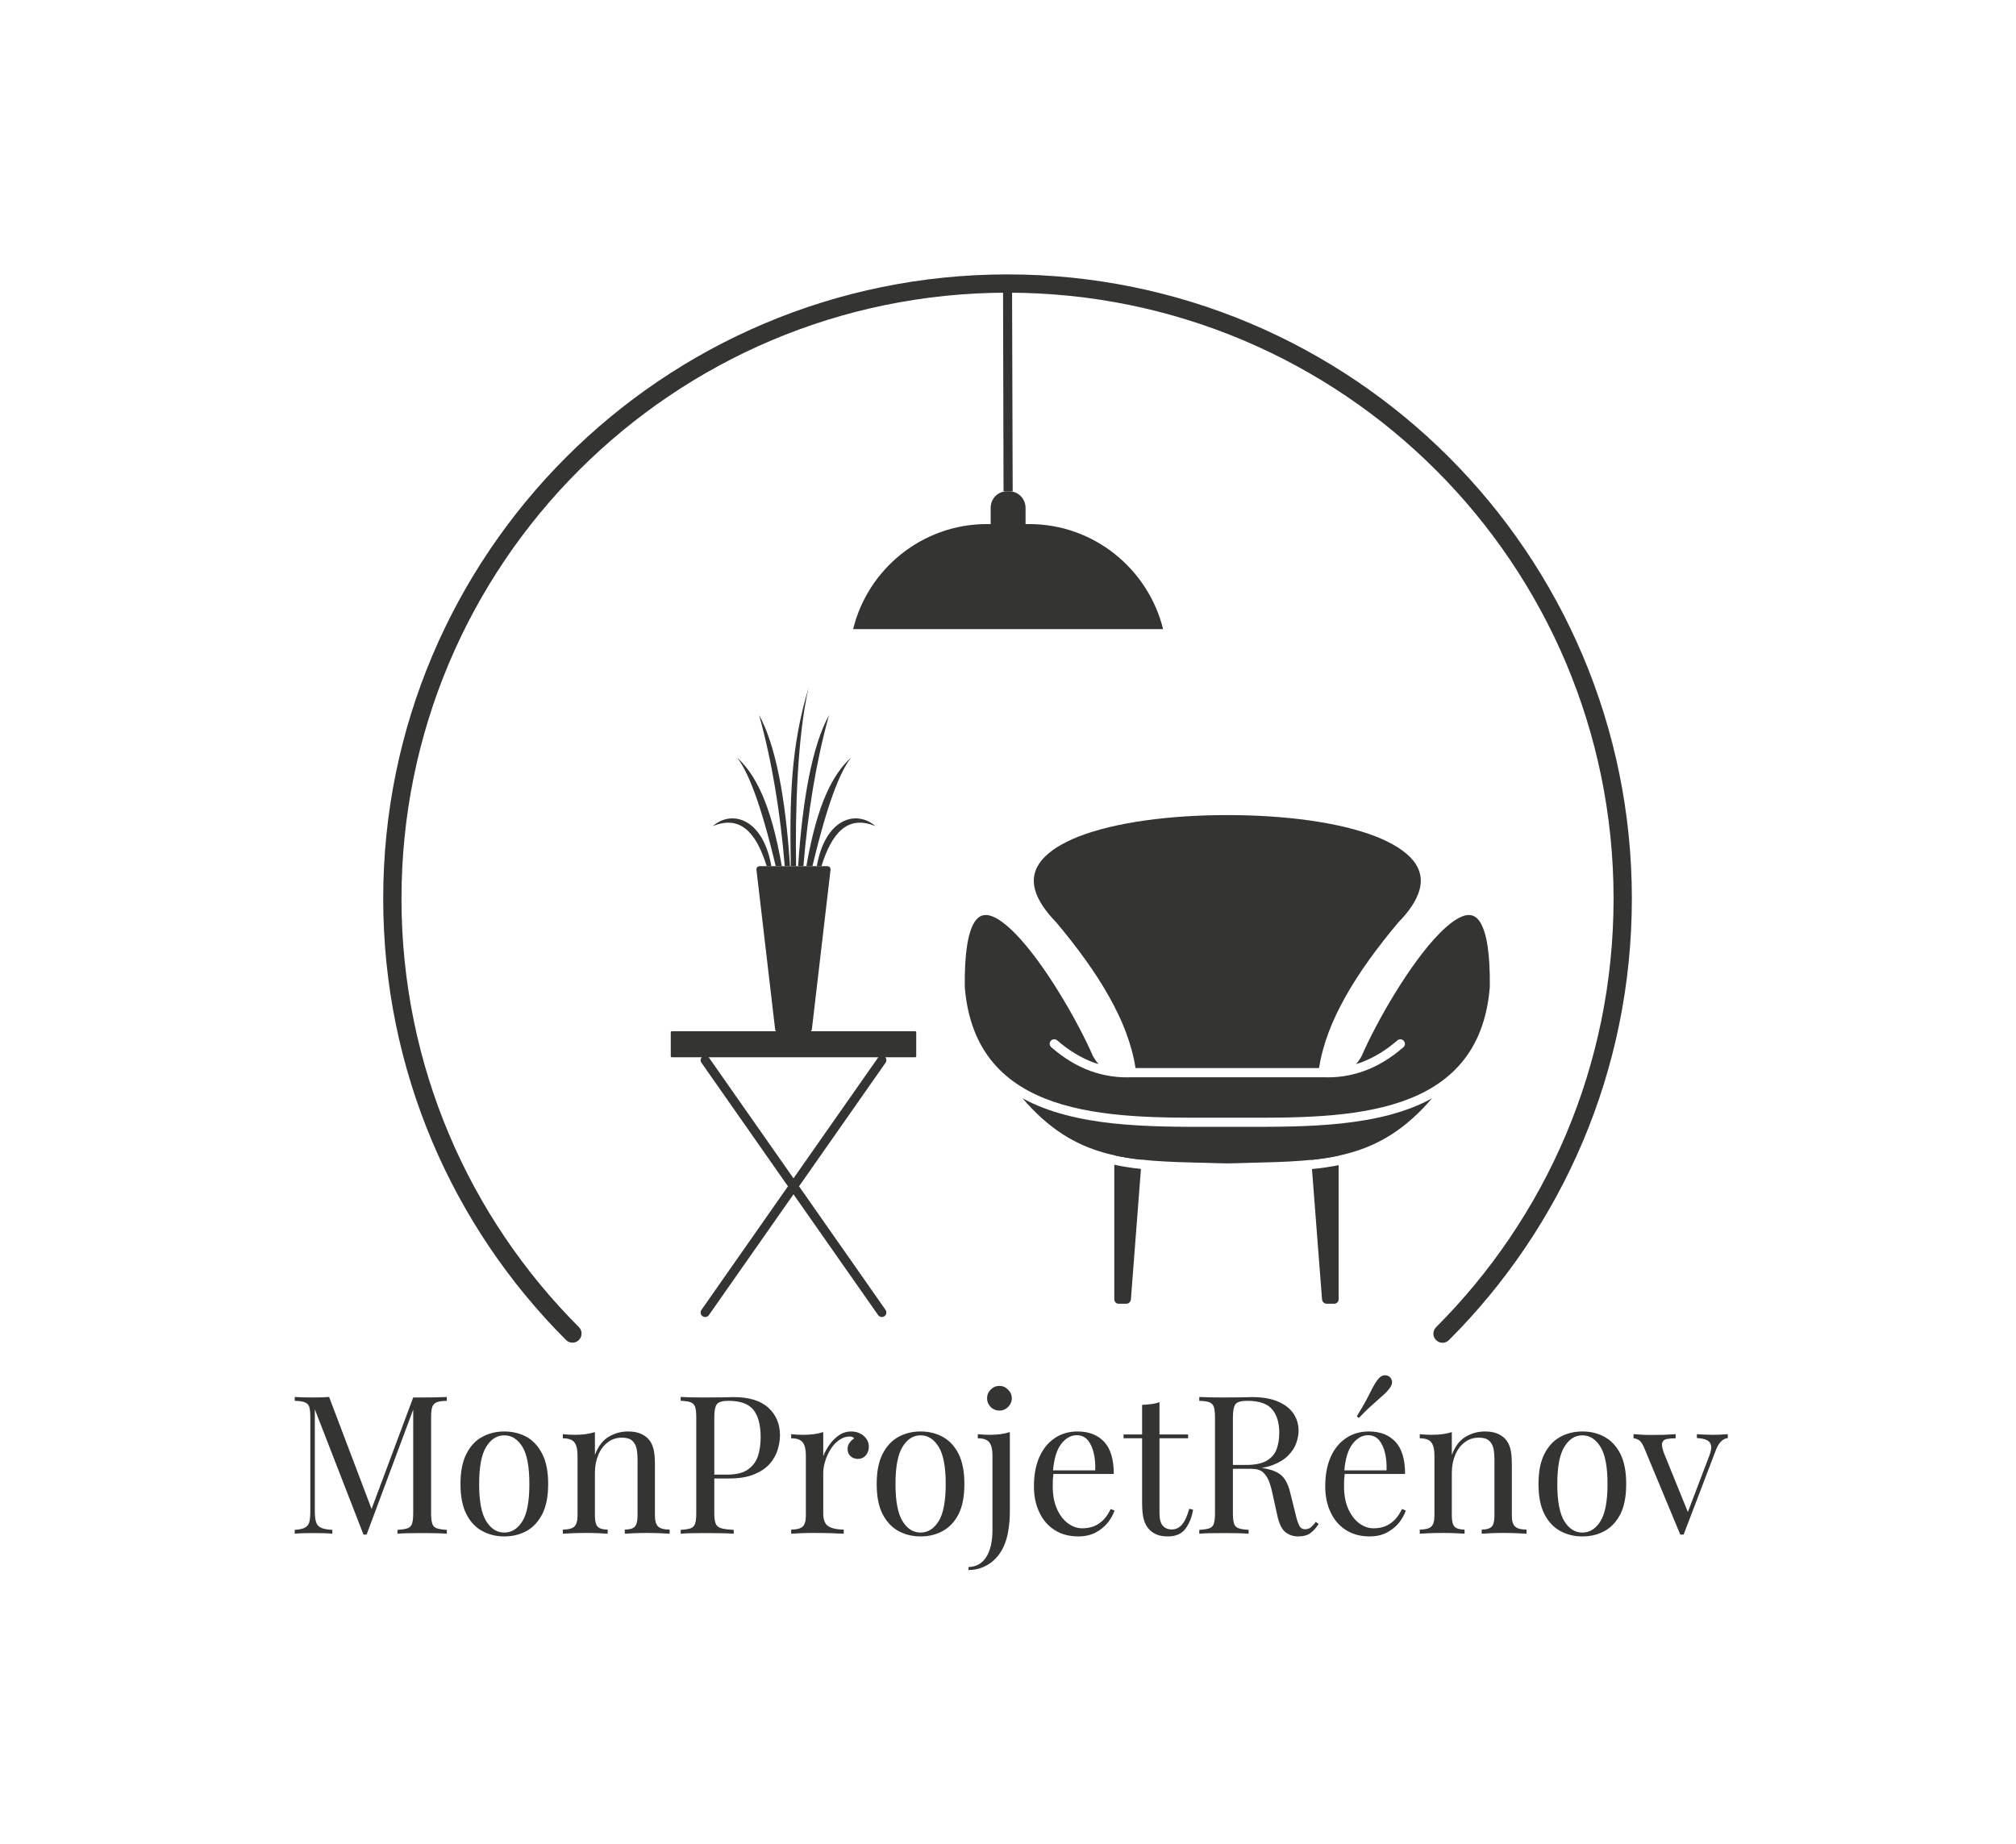 <svg xmlns="http://www.w3.org/2000/svg" version="1.1" xmlns:xlink="http://www.w3.org/1999/xlink" xmlns:svgjs="http://svgjs.dev/svgjs" viewBox="0 0 13.322 12.187"><g transform="matrix(0.851,0,0,0.851,1.894,9.087)"><g transform="matrix(1,0,0,1,0,0)" clip-path="url(#SvgjsClipPath6570)"><g clip-path="url(#SvgjsClipPath656847d98236-6e21-4ec0-8d8d-801800f629e7)"><path d=" M 5.598 -8.547 C 6.937 -8.547 8.149 -8.004 9.026 -7.127 C 9.903 -6.249 10.446 -5.037 10.446 -3.699 C 10.446 -2.361 9.904 -1.149 9.027 -0.272 C 9.009 -0.253 8.983 -0.246 8.958 -0.252 C 8.934 -0.259 8.914 -0.278 8.907 -0.302 C 8.901 -0.327 8.908 -0.353 8.926 -0.371 C 9.777 -1.223 10.304 -2.399 10.304 -3.699 C 10.304 -4.998 9.777 -6.175 8.926 -7.026 C 8.074 -7.878 6.897 -8.405 5.598 -8.405 C 4.298 -8.405 3.122 -7.878 2.27 -7.026 C 1.419 -6.175 0.892 -4.998 0.892 -3.699 C 0.892 -2.399 1.419 -1.223 2.27 -0.371 C 2.298 -0.343 2.297 -0.298 2.269 -0.271 C 2.241 -0.243 2.196 -0.244 2.169 -0.272 C 1.292 -1.149 0.75 -2.361 0.75 -3.699 C 0.75 -5.037 1.293 -6.249 2.17 -7.127 C 3.047 -8.004 4.259 -8.547 5.598 -8.547" fill="#343432" transform="matrix(1,0,0,1,0,0)" fill-rule="nonzero"></path></g><g clip-path="url(#SvgjsClipPath656847d98236-6e21-4ec0-8d8d-801800f629e7)"><path d=" M 5.633 -8.495 L 5.638 -6.863 L 5.567 -6.863 L 5.563 -8.495 L 5.633 -8.495 Z" fill="#343432" transform="matrix(1,0,0,1,0,0)" fill-rule="nonzero"></path></g><g clip-path="url(#SvgjsClipPath656847d98236-6e21-4ec0-8d8d-801800f629e7)"><path d=" M 5.61 -6.863 L 5.595 -6.863 C 5.524 -6.863 5.467 -6.806 5.467 -6.735 L 5.467 -6.607 L 5.738 -6.607 L 5.738 -6.735 C 5.737 -6.806 5.68 -6.863 5.61 -6.863" fill="#343432" transform="matrix(1,0,0,1,0,0)" fill-rule="evenodd"></path></g><g clip-path="url(#SvgjsClipPath656847d98236-6e21-4ec0-8d8d-801800f629e7)"><path d=" M 5.767 -6.608 L 5.437 -6.608 C 4.936 -6.608 4.513 -6.259 4.399 -5.792 L 6.806 -5.792 C 6.691 -6.259 6.268 -6.608 5.767 -6.608" fill="#343432" transform="matrix(1,0,0,1,0,0)" fill-rule="evenodd"></path></g><g clip-path="url(#SvgjsClipPath656847d98236-6e21-4ec0-8d8d-801800f629e7)"><path d=" M 2.99 -2.662 L 4.882 -2.662 L 4.882 -2.474 L 2.99 -2.474 Z" fill="#343432" transform="matrix(1,0,0,1,0,0)" fill-rule="nonzero"></path></g><g clip-path="url(#SvgjsClipPath656847d98236-6e21-4ec0-8d8d-801800f629e7)"><path d=" M 2.99 -2.662 L 4.882 -2.662 L 4.882 -2.474 L 2.99 -2.474 Z" fill="#343432" transform="matrix(1,0,0,1,0,0)" fill-rule="nonzero"></path></g><g clip-path="url(#SvgjsClipPath656847d98236-6e21-4ec0-8d8d-801800f629e7)"><path d=" M 4.882 -2.467 L 2.99 -2.467 C 2.988 -2.467 2.986 -2.468 2.985 -2.469 C 2.983 -2.47 2.983 -2.472 2.983 -2.474 L 2.983 -2.662 C 2.983 -2.664 2.983 -2.666 2.985 -2.667 C 2.986 -2.668 2.988 -2.669 2.99 -2.669 L 4.882 -2.669 C 4.884 -2.669 4.886 -2.668 4.887 -2.667 C 4.888 -2.666 4.889 -2.664 4.889 -2.662 L 4.889 -2.474 C 4.889 -2.47 4.886 -2.467 4.882 -2.467 Z M 2.996 -2.481 L 4.875 -2.481 L 4.875 -2.655 L 2.996 -2.655 Z" fill="#343432" transform="matrix(1,0,0,1,0,0)" fill-rule="nonzero"></path></g><g clip-path="url(#SvgjsClipPath656847d98236-6e21-4ec0-8d8d-801800f629e7)"><path d=" M 3.279 -0.465 C 3.268 -0.449 3.246 -0.445 3.23 -0.456 C 3.214 -0.467 3.21 -0.489 3.221 -0.505 L 3.893 -1.465 L 3.221 -2.425 C 3.21 -2.44 3.214 -2.462 3.23 -2.473 C 3.246 -2.484 3.268 -2.481 3.279 -2.465 L 3.936 -1.527 L 4.593 -2.465 C 4.604 -2.481 4.626 -2.485 4.642 -2.474 C 4.658 -2.463 4.662 -2.44 4.651 -2.425 L 3.979 -1.465 L 4.651 -0.505 C 4.658 -0.495 4.659 -0.482 4.654 -0.47 C 4.649 -0.459 4.638 -0.451 4.625 -0.45 C 4.612 -0.449 4.6 -0.455 4.593 -0.465 L 3.936 -1.403 Z" fill="#343432" transform="matrix(1,0,0,1,0,0)" fill-rule="nonzero"></path></g><g clip-path="url(#SvgjsClipPath656847d98236-6e21-4ec0-8d8d-801800f629e7)"><path d=" M 7.305 -4.348 C 6.861 -4.348 6.436 -4.293 6.149 -4.181 C 6.021 -4.13 5.922 -4.069 5.863 -3.997 C 5.807 -3.929 5.787 -3.85 5.814 -3.76 C 5.836 -3.687 5.888 -3.606 5.975 -3.516 L 5.977 -3.514 L 5.977 -3.514 C 6.136 -3.324 6.278 -3.132 6.386 -2.939 C 6.49 -2.755 6.563 -2.57 6.592 -2.383 L 8.017 -2.383 C 8.046 -2.57 8.119 -2.755 8.223 -2.939 C 8.331 -3.132 8.473 -3.324 8.632 -3.514 C 8.633 -3.515 8.634 -3.516 8.635 -3.517 C 8.722 -3.606 8.773 -3.687 8.795 -3.76 C 8.822 -3.85 8.802 -3.929 8.747 -3.997 L 8.747 -3.997 L 8.746 -3.997 C 8.687 -4.069 8.588 -4.13 8.46 -4.181 C 8.174 -4.293 7.748 -4.348 7.305 -4.348" fill="#343432" transform="matrix(1,0,0,1,0,0)" fill-rule="evenodd"></path></g><g clip-path="url(#SvgjsClipPath656847d98236-6e21-4ec0-8d8d-801800f629e7)"><path d=" M 7.305 -2.312 L 6.562 -2.312 L 6.56 -2.312 C 6.451 -2.307 6.343 -2.324 6.241 -2.361 C 6.137 -2.399 6.035 -2.46 5.938 -2.545 C 5.923 -2.557 5.921 -2.58 5.934 -2.595 C 5.947 -2.609 5.969 -2.611 5.984 -2.598 C 6.075 -2.519 6.169 -2.463 6.265 -2.427 C 6.278 -2.423 6.291 -2.418 6.305 -2.414 C 6.293 -2.427 6.282 -2.442 6.273 -2.457 C 6.269 -2.462 6.267 -2.467 6.264 -2.472 C 6.263 -2.474 6.262 -2.476 6.261 -2.477 C 6.148 -2.737 5.887 -3.196 5.654 -3.432 C 5.583 -3.503 5.517 -3.553 5.46 -3.568 C 5.412 -3.58 5.371 -3.566 5.339 -3.513 C 5.291 -3.432 5.263 -3.275 5.266 -3.013 L 5.266 -3.013 C 5.348 -1.993 6.381 -1.995 7.193 -1.998 C 7.259 -1.998 7.274 -1.998 7.305 -1.998 C 7.335 -1.998 7.351 -1.998 7.417 -1.998 C 8.233 -1.995 9.261 -1.993 9.343 -3.013 L 9.343 -3.013 C 9.346 -3.275 9.318 -3.432 9.27 -3.513 C 9.238 -3.566 9.197 -3.58 9.149 -3.568 C 9.092 -3.553 9.026 -3.503 8.955 -3.432 C 8.721 -3.196 8.459 -2.734 8.347 -2.475 C 8.346 -2.474 8.346 -2.473 8.345 -2.472 L 8.345 -2.472 C 8.342 -2.465 8.337 -2.458 8.333 -2.452 C 8.325 -2.438 8.315 -2.426 8.304 -2.414 C 8.318 -2.418 8.331 -2.423 8.344 -2.427 C 8.44 -2.463 8.534 -2.519 8.625 -2.598 C 8.64 -2.611 8.662 -2.609 8.675 -2.595 C 8.688 -2.58 8.687 -2.558 8.672 -2.545 C 8.574 -2.46 8.473 -2.399 8.368 -2.361 C 8.266 -2.324 8.158 -2.307 8.049 -2.312 L 8.047 -2.312 Z" fill="#343432" transform="matrix(1,0,0,1,0,0)" fill-rule="evenodd"></path></g><g clip-path="url(#SvgjsClipPath656847d98236-6e21-4ec0-8d8d-801800f629e7)"><path d=" M 5.714 -2.149 C 6.123 -1.671 6.534 -1.661 7.147 -1.647 C 7.199 -1.645 7.251 -1.644 7.305 -1.643 C 7.358 -1.644 7.41 -1.645 7.462 -1.647 C 8.075 -1.661 8.485 -1.671 8.894 -2.148 C 8.487 -1.924 7.914 -1.926 7.416 -1.927 C 7.406 -1.927 7.408 -1.927 7.305 -1.927 C 7.201 -1.927 7.204 -1.927 7.194 -1.927 C 6.698 -1.926 6.122 -1.924 5.714 -2.149" fill="#343432" transform="matrix(1,0,0,1,0,0)" fill-rule="evenodd"></path></g><g clip-path="url(#SvgjsClipPath656847d98236-6e21-4ec0-8d8d-801800f629e7)"><path d=" M 6.634 -1.6 L 6.556 -0.588 C 6.555 -0.569 6.54 -0.554 6.521 -0.553 L 6.461 -0.553 C 6.442 -0.553 6.427 -0.569 6.427 -0.588 L 6.427 -1.632 C 6.495 -1.618 6.565 -1.607 6.634 -1.6 M 6.427 -1.732 L 6.645 -1.732 L 6.64 -1.672 C 6.568 -1.679 6.497 -1.69 6.427 -1.706 Z" fill="#343432" transform="matrix(1,0,0,1,0,0)" fill-rule="evenodd"></path></g><g clip-path="url(#SvgjsClipPath656847d98236-6e21-4ec0-8d8d-801800f629e7)"><path d=" M 7.962 -1.599 L 8.04 -0.588 C 8.041 -0.569 8.056 -0.554 8.075 -0.553 L 8.135 -0.553 C 8.154 -0.553 8.169 -0.569 8.169 -0.588 L 8.169 -1.629 C 8.103 -1.616 8.033 -1.606 7.962 -1.599 M 8.169 -1.732 L 7.951 -1.732 L 7.956 -1.67 C 8.028 -1.677 8.099 -1.688 8.169 -1.703 Z" fill="#343432" transform="matrix(1,0,0,1,0,0)" fill-rule="evenodd"></path></g><g clip-path="url(#SvgjsClipPath656847d98236-6e21-4ec0-8d8d-801800f629e7)"><path d=" M 3.673 -3.951 L 4.199 -3.951 C 4.205 -3.951 4.212 -3.949 4.217 -3.944 C 4.221 -3.939 4.224 -3.933 4.224 -3.926 L 4.079 -2.687 C 4.078 -2.673 4.067 -2.663 4.054 -2.662 L 3.818 -2.662 C 3.804 -2.663 3.793 -2.673 3.793 -2.687 L 3.648 -3.926 C 3.648 -3.933 3.65 -3.939 3.655 -3.944 C 3.66 -3.949 3.666 -3.951 3.673 -3.951" fill="#343432" transform="matrix(1,0,0,1,0,0)" fill-rule="evenodd"></path></g><g clip-path="url(#SvgjsClipPath656847d98236-6e21-4ec0-8d8d-801800f629e7)"><path d=" M 3.915 -3.952 C 3.906 -4.461 3.913 -4.874 4.052 -5.332 C 3.964 -4.946 3.949 -4.353 3.956 -3.952 Z" fill="#343432" transform="matrix(1,0,0,1,0,0)" fill-rule="nonzero"></path></g><g clip-path="url(#SvgjsClipPath656847d98236-6e21-4ec0-8d8d-801800f629e7)"><path d=" M 3.909 -3.952 C 3.874 -4.48 3.799 -4.886 3.669 -5.125 C 3.771 -4.757 3.834 -4.363 3.868 -3.952 Z" fill="#343432" transform="matrix(1,0,0,1,0,0)" fill-rule="nonzero"></path></g><g clip-path="url(#SvgjsClipPath656847d98236-6e21-4ec0-8d8d-801800f629e7)"><path d=" M 3.498 -4.795 C 3.583 -4.684 3.679 -4.45 3.798 -3.951 L 3.845 -3.951 C 3.759 -4.448 3.635 -4.669 3.498 -4.795" fill="#343432" transform="matrix(1,0,0,1,0,0)" fill-rule="evenodd"></path></g><g clip-path="url(#SvgjsClipPath656847d98236-6e21-4ec0-8d8d-801800f629e7)"><path d=" M 3.309 -4.262 C 3.455 -4.391 3.699 -4.325 3.764 -3.951 L 3.728 -3.951 C 3.649 -4.205 3.527 -4.353 3.309 -4.262" fill="#343432" transform="matrix(1,0,0,1,0,0)" fill-rule="evenodd"></path></g><g clip-path="url(#SvgjsClipPath656847d98236-6e21-4ec0-8d8d-801800f629e7)"><path d=" M 3.972 -3.952 C 4.007 -4.48 4.082 -4.886 4.212 -5.125 C 4.11 -4.757 4.047 -4.363 4.013 -3.952 Z" fill="#343432" transform="matrix(1,0,0,1,0,0)" fill-rule="nonzero"></path></g><g clip-path="url(#SvgjsClipPath656847d98236-6e21-4ec0-8d8d-801800f629e7)"><path d=" M 4.383 -4.795 C 4.298 -4.684 4.202 -4.45 4.083 -3.951 L 4.036 -3.951 C 4.122 -4.448 4.246 -4.669 4.383 -4.795" fill="#343432" transform="matrix(1,0,0,1,0,0)" fill-rule="evenodd"></path></g><g clip-path="url(#SvgjsClipPath656847d98236-6e21-4ec0-8d8d-801800f629e7)"><path d=" M 4.572 -4.262 C 4.426 -4.391 4.182 -4.325 4.117 -3.951 L 4.153 -3.951 C 4.232 -4.205 4.354 -4.353 4.572 -4.262" fill="#343432" transform="matrix(1,0,0,1,0,0)" fill-rule="evenodd"></path></g></g><g><path d=" M 1.244 0.171 L 1.244 0.201 Q 1.193 0.202 1.166 0.212 Q 1.14 0.222 1.131 0.248 Q 1.122 0.274 1.122 0.33 L 1.122 1.074 Q 1.122 1.128 1.131 1.155 Q 1.14 1.182 1.166 1.191 Q 1.193 1.2 1.244 1.203 L 1.244 1.233 Q 1.209 1.23 1.157 1.229 Q 1.105 1.228 1.053 1.228 Q 0.995 1.228 0.944 1.229 Q 0.893 1.23 0.861 1.233 L 0.861 1.203 Q 0.912 1.2 0.938 1.191 Q 0.965 1.182 0.974 1.155 Q 0.983 1.128 0.983 1.074 L 0.983 0.249 L 0.989 0.253 L 0.621 1.24 L 0.597 1.24 L 0.219 0.267 L 0.219 1.059 Q 0.219 1.113 0.229 1.144 Q 0.239 1.174 0.268 1.187 Q 0.297 1.2 0.355 1.203 L 0.355 1.233 Q 0.329 1.23 0.285 1.229 Q 0.241 1.228 0.203 1.228 Q 0.165 1.228 0.127 1.229 Q 0.088 1.23 0.063 1.233 L 0.063 1.203 Q 0.114 1.2 0.14 1.187 Q 0.167 1.174 0.176 1.144 Q 0.184 1.113 0.184 1.059 L 0.184 0.33 Q 0.184 0.274 0.176 0.248 Q 0.167 0.222 0.14 0.212 Q 0.114 0.202 0.063 0.201 L 0.063 0.171 Q 0.088 0.172 0.127 0.174 Q 0.165 0.175 0.203 0.175 Q 0.236 0.175 0.271 0.174 Q 0.306 0.172 0.33 0.171 L 0.67 1.068 L 0.645 1.08 L 0.983 0.175 Q 1 0.175 1.018 0.175 Q 1.035 0.175 1.053 0.175 Q 1.105 0.175 1.157 0.174 Q 1.209 0.172 1.244 0.171 M 1.69 0.439 Q 1.786 0.439 1.863 0.481 Q 1.939 0.523 1.985 0.613 Q 2.031 0.703 2.031 0.847 Q 2.031 0.991 1.985 1.081 Q 1.939 1.17 1.863 1.212 Q 1.786 1.254 1.69 1.254 Q 1.596 1.254 1.519 1.212 Q 1.441 1.17 1.396 1.081 Q 1.35 0.991 1.35 0.847 Q 1.35 0.703 1.396 0.613 Q 1.441 0.523 1.519 0.481 Q 1.596 0.439 1.69 0.439 M 1.69 0.469 Q 1.605 0.469 1.55 0.558 Q 1.495 0.646 1.495 0.847 Q 1.495 1.048 1.55 1.136 Q 1.605 1.224 1.69 1.224 Q 1.776 1.224 1.831 1.136 Q 1.885 1.048 1.885 0.847 Q 1.885 0.646 1.831 0.558 Q 1.776 0.469 1.69 0.469 M 2.649 0.439 Q 2.706 0.439 2.744 0.454 Q 2.782 0.469 2.808 0.496 Q 2.836 0.526 2.848 0.571 Q 2.86 0.616 2.86 0.693 L 2.86 1.093 Q 2.86 1.156 2.887 1.179 Q 2.913 1.201 2.974 1.201 L 2.974 1.233 Q 2.949 1.231 2.896 1.229 Q 2.844 1.227 2.794 1.227 Q 2.745 1.227 2.698 1.229 Q 2.65 1.231 2.626 1.233 L 2.626 1.201 Q 2.68 1.201 2.703 1.179 Q 2.725 1.156 2.725 1.093 L 2.725 0.66 Q 2.725 0.613 2.718 0.574 Q 2.71 0.535 2.684 0.511 Q 2.658 0.487 2.604 0.487 Q 2.541 0.487 2.494 0.523 Q 2.446 0.559 2.42 0.622 Q 2.394 0.684 2.394 0.76 L 2.394 1.093 Q 2.394 1.156 2.416 1.179 Q 2.439 1.201 2.493 1.201 L 2.493 1.233 Q 2.469 1.231 2.422 1.229 Q 2.374 1.227 2.325 1.227 Q 2.275 1.227 2.223 1.229 Q 2.17 1.231 2.145 1.233 L 2.145 1.201 Q 2.206 1.201 2.233 1.179 Q 2.259 1.156 2.259 1.093 L 2.259 0.624 Q 2.259 0.556 2.235 0.524 Q 2.211 0.492 2.145 0.492 L 2.145 0.46 Q 2.193 0.465 2.238 0.465 Q 2.281 0.465 2.321 0.46 Q 2.361 0.454 2.394 0.444 L 2.394 0.621 Q 2.433 0.519 2.503 0.479 Q 2.572 0.439 2.649 0.439 M 3.06 0.171 Q 3.091 0.172 3.142 0.174 Q 3.193 0.175 3.243 0.175 Q 3.313 0.175 3.378 0.174 Q 3.442 0.172 3.469 0.172 Q 3.651 0.172 3.741 0.255 Q 3.831 0.337 3.831 0.468 Q 3.831 0.522 3.813 0.581 Q 3.795 0.64 3.751 0.691 Q 3.706 0.741 3.63 0.772 Q 3.553 0.804 3.436 0.804 L 3.292 0.804 L 3.292 0.774 L 3.421 0.774 Q 3.528 0.774 3.584 0.733 Q 3.64 0.693 3.661 0.627 Q 3.681 0.561 3.681 0.484 Q 3.681 0.342 3.625 0.271 Q 3.568 0.201 3.432 0.201 Q 3.363 0.201 3.342 0.226 Q 3.321 0.252 3.321 0.33 L 3.321 1.074 Q 3.321 1.128 3.332 1.155 Q 3.343 1.182 3.376 1.191 Q 3.409 1.2 3.472 1.203 L 3.472 1.233 Q 3.433 1.23 3.373 1.229 Q 3.313 1.228 3.252 1.228 Q 3.193 1.228 3.142 1.229 Q 3.091 1.23 3.06 1.233 L 3.06 1.203 Q 3.111 1.2 3.137 1.191 Q 3.163 1.182 3.172 1.155 Q 3.181 1.128 3.181 1.074 L 3.181 0.33 Q 3.181 0.274 3.172 0.248 Q 3.163 0.222 3.137 0.212 Q 3.111 0.202 3.06 0.201 L 3.06 0.171 M 4.384 0.439 Q 4.425 0.439 4.456 0.456 Q 4.486 0.472 4.504 0.499 Q 4.521 0.525 4.521 0.558 Q 4.521 0.595 4.498 0.624 Q 4.474 0.652 4.435 0.652 Q 4.404 0.652 4.38 0.632 Q 4.356 0.612 4.356 0.574 Q 4.356 0.546 4.372 0.526 Q 4.387 0.505 4.407 0.493 Q 4.396 0.478 4.375 0.478 Q 4.329 0.478 4.29 0.506 Q 4.251 0.534 4.224 0.577 Q 4.197 0.621 4.182 0.67 Q 4.167 0.718 4.167 0.76 L 4.167 1.078 Q 4.167 1.152 4.21 1.177 Q 4.252 1.201 4.326 1.201 L 4.326 1.233 Q 4.291 1.231 4.228 1.229 Q 4.165 1.227 4.095 1.227 Q 4.044 1.227 3.994 1.229 Q 3.943 1.231 3.918 1.233 L 3.918 1.201 Q 3.979 1.201 4.006 1.179 Q 4.032 1.156 4.032 1.093 L 4.032 0.624 Q 4.032 0.556 4.008 0.524 Q 3.984 0.492 3.918 0.492 L 3.918 0.46 Q 3.966 0.465 4.011 0.465 Q 4.054 0.465 4.094 0.46 Q 4.134 0.454 4.167 0.444 L 4.167 0.631 Q 4.183 0.588 4.214 0.544 Q 4.245 0.499 4.288 0.469 Q 4.332 0.439 4.384 0.439 M 4.923 0.439 Q 5.019 0.439 5.095 0.481 Q 5.172 0.523 5.218 0.613 Q 5.263 0.703 5.263 0.847 Q 5.263 0.991 5.218 1.081 Q 5.172 1.17 5.095 1.212 Q 5.019 1.254 4.923 1.254 Q 4.828 1.254 4.751 1.212 Q 4.674 1.17 4.628 1.081 Q 4.582 0.991 4.582 0.847 Q 4.582 0.703 4.628 0.613 Q 4.674 0.523 4.751 0.481 Q 4.828 0.439 4.923 0.439 M 4.923 0.469 Q 4.837 0.469 4.783 0.558 Q 4.728 0.646 4.728 0.847 Q 4.728 1.048 4.783 1.136 Q 4.837 1.224 4.923 1.224 Q 5.008 1.224 5.063 1.136 Q 5.118 1.048 5.118 0.847 Q 5.118 0.646 5.063 0.558 Q 5.008 0.469 4.923 0.469 M 5.295 1.515 L 5.295 1.492 Q 5.388 1.488 5.434 1.412 Q 5.481 1.336 5.481 1.204 L 5.481 0.624 Q 5.481 0.556 5.457 0.524 Q 5.433 0.492 5.367 0.492 L 5.367 0.46 Q 5.415 0.465 5.46 0.465 Q 5.503 0.465 5.543 0.46 Q 5.583 0.454 5.616 0.444 L 5.616 1.06 Q 5.616 1.135 5.605 1.203 Q 5.595 1.27 5.571 1.326 Q 5.547 1.381 5.508 1.423 Q 5.47 1.464 5.416 1.489 Q 5.361 1.515 5.295 1.515 M 5.535 0.085 Q 5.574 0.085 5.602 0.114 Q 5.631 0.142 5.631 0.181 Q 5.631 0.22 5.602 0.249 Q 5.574 0.277 5.535 0.277 Q 5.496 0.277 5.467 0.249 Q 5.439 0.22 5.439 0.181 Q 5.439 0.142 5.467 0.114 Q 5.496 0.085 5.535 0.085 M 6.142 0.439 Q 6.274 0.439 6.349 0.52 Q 6.423 0.6 6.423 0.769 L 5.893 0.769 L 5.892 0.741 L 6.279 0.741 Q 6.282 0.667 6.267 0.605 Q 6.252 0.543 6.22 0.505 Q 6.187 0.468 6.136 0.468 Q 6.067 0.468 6.014 0.537 Q 5.961 0.606 5.95 0.756 L 5.955 0.762 Q 5.952 0.784 5.95 0.811 Q 5.949 0.838 5.949 0.865 Q 5.949 0.967 5.982 1.041 Q 6.015 1.114 6.068 1.153 Q 6.121 1.191 6.178 1.191 Q 6.223 1.191 6.264 1.177 Q 6.304 1.162 6.339 1.129 Q 6.373 1.096 6.399 1.041 L 6.429 1.053 Q 6.412 1.102 6.375 1.149 Q 6.337 1.195 6.28 1.225 Q 6.223 1.254 6.148 1.254 Q 6.04 1.254 5.963 1.204 Q 5.886 1.155 5.845 1.067 Q 5.803 0.979 5.803 0.865 Q 5.803 0.733 5.845 0.638 Q 5.887 0.543 5.964 0.491 Q 6.04 0.439 6.142 0.439 M 6.778 0.211 L 6.778 0.462 L 7 0.462 L 7 0.492 L 6.778 0.492 L 6.778 1.072 Q 6.778 1.143 6.804 1.171 Q 6.829 1.2 6.874 1.2 Q 6.919 1.2 6.952 1.163 Q 6.985 1.126 7.009 1.039 L 7.039 1.047 Q 7.024 1.134 6.98 1.194 Q 6.936 1.254 6.844 1.254 Q 6.793 1.254 6.76 1.241 Q 6.727 1.228 6.702 1.204 Q 6.669 1.17 6.656 1.122 Q 6.643 1.074 6.643 0.994 L 6.643 0.492 L 6.499 0.492 L 6.499 0.462 L 6.643 0.462 L 6.643 0.232 Q 6.681 0.231 6.715 0.226 Q 6.75 0.222 6.778 0.211 M 7.087 0.171 Q 7.119 0.172 7.17 0.174 Q 7.221 0.175 7.27 0.175 Q 7.341 0.175 7.405 0.174 Q 7.47 0.172 7.497 0.172 Q 7.618 0.172 7.699 0.207 Q 7.779 0.241 7.819 0.301 Q 7.858 0.36 7.858 0.433 Q 7.858 0.478 7.84 0.529 Q 7.822 0.58 7.778 0.625 Q 7.734 0.67 7.657 0.7 Q 7.581 0.729 7.464 0.729 L 7.32 0.729 L 7.32 0.699 L 7.449 0.699 Q 7.555 0.699 7.612 0.665 Q 7.668 0.631 7.688 0.575 Q 7.708 0.519 7.708 0.45 Q 7.708 0.331 7.652 0.266 Q 7.596 0.201 7.459 0.201 Q 7.39 0.201 7.369 0.226 Q 7.348 0.252 7.348 0.33 L 7.348 1.074 Q 7.348 1.128 7.357 1.155 Q 7.366 1.182 7.393 1.191 Q 7.419 1.2 7.47 1.203 L 7.47 1.233 Q 7.435 1.23 7.384 1.229 Q 7.332 1.228 7.279 1.228 Q 7.221 1.228 7.17 1.229 Q 7.119 1.23 7.087 1.233 L 7.087 1.203 Q 7.138 1.2 7.165 1.191 Q 7.191 1.182 7.2 1.155 Q 7.209 1.128 7.209 1.074 L 7.209 0.33 Q 7.209 0.274 7.2 0.248 Q 7.191 0.222 7.165 0.212 Q 7.138 0.202 7.087 0.201 L 7.087 0.171 M 7.326 0.703 Q 7.407 0.706 7.453 0.71 Q 7.5 0.714 7.529 0.717 Q 7.558 0.72 7.585 0.724 Q 7.686 0.741 7.73 0.785 Q 7.774 0.829 7.795 0.922 L 7.833 1.075 Q 7.848 1.141 7.864 1.171 Q 7.879 1.2 7.912 1.198 Q 7.938 1.197 7.955 1.182 Q 7.972 1.167 7.992 1.141 L 8.014 1.158 Q 7.983 1.204 7.949 1.229 Q 7.915 1.254 7.854 1.254 Q 7.798 1.254 7.756 1.221 Q 7.714 1.188 7.693 1.092 L 7.66 0.942 Q 7.647 0.877 7.63 0.83 Q 7.612 0.783 7.582 0.756 Q 7.551 0.729 7.491 0.729 L 7.329 0.729 L 7.326 0.703 M 8.404 0.439 Q 8.536 0.439 8.611 0.52 Q 8.685 0.6 8.685 0.769 L 8.155 0.769 L 8.154 0.741 L 8.541 0.741 Q 8.544 0.667 8.529 0.605 Q 8.514 0.543 8.482 0.505 Q 8.449 0.468 8.398 0.468 Q 8.329 0.468 8.276 0.537 Q 8.223 0.606 8.212 0.756 L 8.217 0.762 Q 8.214 0.784 8.212 0.811 Q 8.211 0.838 8.211 0.865 Q 8.211 0.967 8.244 1.041 Q 8.277 1.114 8.33 1.153 Q 8.383 1.191 8.44 1.191 Q 8.485 1.191 8.526 1.177 Q 8.566 1.162 8.601 1.129 Q 8.635 1.096 8.661 1.041 L 8.691 1.053 Q 8.674 1.102 8.637 1.149 Q 8.599 1.195 8.542 1.225 Q 8.485 1.254 8.41 1.254 Q 8.302 1.254 8.225 1.204 Q 8.148 1.155 8.107 1.067 Q 8.065 0.979 8.065 0.865 Q 8.065 0.733 8.107 0.638 Q 8.149 0.543 8.226 0.491 Q 8.302 0.439 8.404 0.439 M 8.563 0.013 Q 8.581 0.028 8.584 0.052 Q 8.586 0.076 8.563 0.106 Q 8.541 0.135 8.508 0.163 Q 8.475 0.192 8.431 0.232 Q 8.386 0.271 8.326 0.334 L 8.31 0.321 Q 8.356 0.247 8.384 0.195 Q 8.412 0.142 8.431 0.103 Q 8.451 0.064 8.473 0.036 Q 8.496 0.006 8.521 0.003 Q 8.545 -2.220446049250313e-16 8.563 0.013 M 9.303 0.439 Q 9.36 0.439 9.398 0.454 Q 9.436 0.469 9.462 0.496 Q 9.49 0.526 9.502 0.571 Q 9.514 0.616 9.514 0.693 L 9.514 1.093 Q 9.514 1.156 9.541 1.179 Q 9.567 1.201 9.628 1.201 L 9.628 1.233 Q 9.603 1.231 9.55 1.229 Q 9.498 1.227 9.448 1.227 Q 9.399 1.227 9.352 1.229 Q 9.304 1.231 9.28 1.233 L 9.28 1.201 Q 9.334 1.201 9.357 1.179 Q 9.379 1.156 9.379 1.093 L 9.379 0.66 Q 9.379 0.613 9.372 0.574 Q 9.364 0.535 9.338 0.511 Q 9.312 0.487 9.258 0.487 Q 9.195 0.487 9.148 0.523 Q 9.1 0.559 9.074 0.622 Q 9.048 0.684 9.048 0.76 L 9.048 1.093 Q 9.048 1.156 9.07 1.179 Q 9.093 1.201 9.147 1.201 L 9.147 1.233 Q 9.123 1.231 9.076 1.229 Q 9.028 1.227 8.979 1.227 Q 8.929 1.227 8.877 1.229 Q 8.824 1.231 8.799 1.233 L 8.799 1.201 Q 8.86 1.201 8.887 1.179 Q 8.913 1.156 8.913 1.093 L 8.913 0.624 Q 8.913 0.556 8.889 0.524 Q 8.865 0.492 8.799 0.492 L 8.799 0.46 Q 8.847 0.465 8.892 0.465 Q 8.935 0.465 8.975 0.46 Q 9.015 0.454 9.048 0.444 L 9.048 0.621 Q 9.087 0.519 9.157 0.479 Q 9.226 0.439 9.303 0.439 M 10.062 0.439 Q 10.158 0.439 10.234 0.481 Q 10.311 0.523 10.357 0.613 Q 10.402 0.703 10.402 0.847 Q 10.402 0.991 10.357 1.081 Q 10.311 1.17 10.234 1.212 Q 10.158 1.254 10.062 1.254 Q 9.967 1.254 9.89 1.212 Q 9.813 1.17 9.767 1.081 Q 9.721 0.991 9.721 0.847 Q 9.721 0.703 9.767 0.613 Q 9.813 0.523 9.89 0.481 Q 9.967 0.439 10.062 0.439 M 10.062 0.469 Q 9.976 0.469 9.922 0.558 Q 9.867 0.646 9.867 0.847 Q 9.867 1.048 9.922 1.136 Q 9.976 1.224 10.062 1.224 Q 10.147 1.224 10.202 1.136 Q 10.257 1.048 10.257 0.847 Q 10.257 0.646 10.202 0.558 Q 10.147 0.469 10.062 0.469 M 11.191 0.46 L 11.191 0.49 Q 11.163 0.493 11.139 0.516 Q 11.115 0.538 11.094 0.595 L 10.848 1.24 Q 10.842 1.24 10.836 1.24 Q 10.83 1.24 10.822 1.24 L 10.546 0.576 Q 10.522 0.517 10.499 0.505 Q 10.476 0.492 10.459 0.492 L 10.459 0.46 Q 10.489 0.462 10.522 0.464 Q 10.554 0.466 10.591 0.466 Q 10.638 0.466 10.69 0.465 Q 10.741 0.463 10.786 0.46 L 10.786 0.492 Q 10.749 0.492 10.72 0.497 Q 10.69 0.502 10.682 0.526 Q 10.674 0.55 10.696 0.609 L 10.884 1.072 L 10.875 1.08 L 11.046 0.631 Q 11.065 0.582 11.062 0.553 Q 11.058 0.523 11.032 0.508 Q 11.005 0.493 10.951 0.49 L 10.951 0.46 Q 10.978 0.462 10.998 0.463 Q 11.017 0.463 11.036 0.464 Q 11.055 0.465 11.077 0.465 Q 11.112 0.465 11.14 0.463 Q 11.167 0.462 11.191 0.46" fill="#343432" fill-rule="nonzero"></path></g><g></g></g><defs><clipPath id="SvgjsClipPath6570"><path d=" M 0.75 -8.547 h 9.696 v 8.297 h -9.696 Z"></path></clipPath><clipPath id="SvgjsClipPath656847d98236-6e21-4ec0-8d8d-801800f629e7"><path d=" M 0.75 -8.547 L 10.446 -8.547 L 10.446 -0.25 L 0.75 -0.25 Z"></path></clipPath></defs></svg>